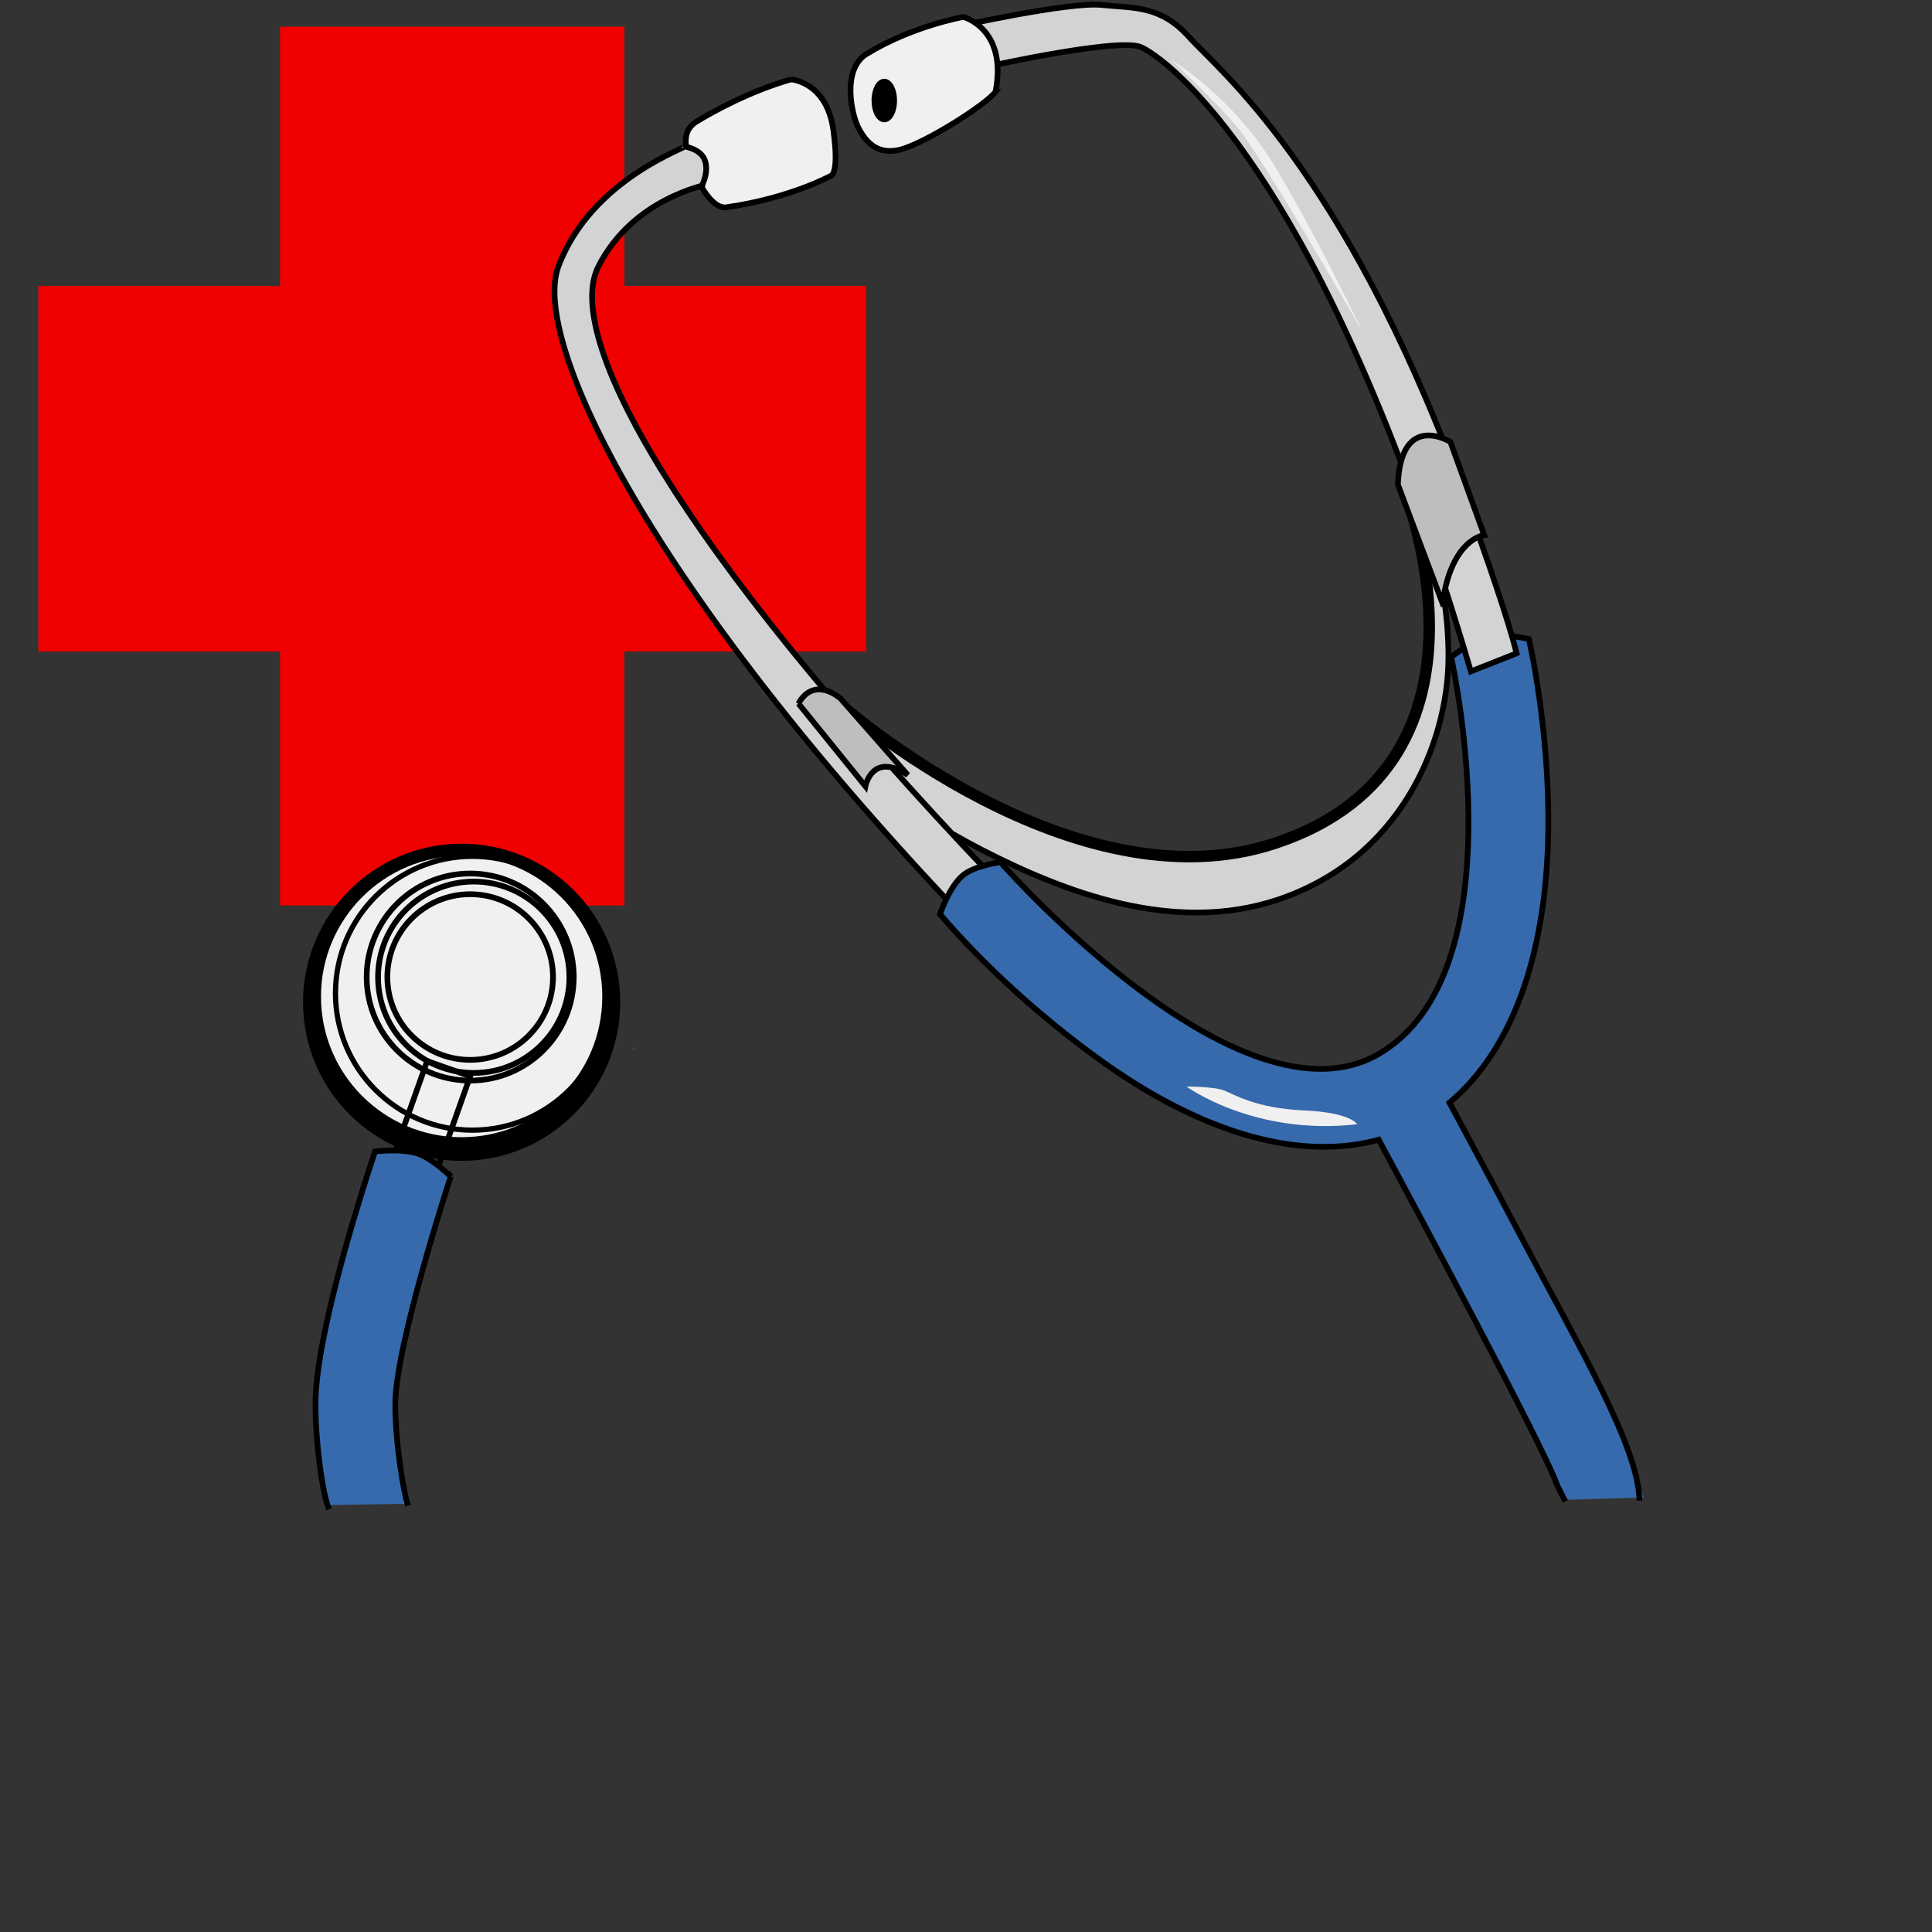<?xml version="1.0" encoding="UTF-8"?>
<!-- Created with EazyDraw for Mac ( http://www.eazydraw.com/ ) -->

<svg version="1.2" baseProfile="tiny" xmlns:dc="http://purl.org/dc/elements/1.1/" xmlns:cc="http://creativecommons.org/ns#" xmlns:rdf="http://www.w3.org/1999/02/22-rdf-syntax-ns#" xmlns:svg="http://www.w3.org/2000/svg" xmlns:xlink="http://www.w3.org/1999/xlink" xmlns="http://www.w3.org/2000/svg" width="551.509" height="551.509" viewBox="0, 0, 551.509, 551.509" preserveAspectRatio="none" id="svg2">
<rect x="0" y="0" width="551.509" height="551.509" fill="#333333" stroke="none"/>
<defs id="defs_CA18184D">
<clipPath id="59FDCA0D_clip">
<path d="M177.461,283.53 C177.461,261.944 194.96,244.443 216.547,244.443 C238.134,244.443 255.636,261.944 255.636,283.53 C255.636,305.117 238.135,322.618 216.547,322.618
C194.959,322.618 177.461,305.118 177.461,283.528" clip-rule="nonzero"/>
</clipPath>
<clipPath id="5FFDCA0D_clip">
<path d="M177.461,283.53 C177.461,261.944 194.96,244.443 216.547,244.443 C238.134,244.443 255.636,261.944 255.636,283.53 C255.636,305.117 238.135,322.618 216.547,322.618
C194.959,322.618 177.461,305.118 177.461,283.528" clip-rule="nonzero"/>
</clipPath>
<clipPath id="750ECA0D_clip">
<path d="M177.461,283.53 C177.461,261.944 194.96,244.443 216.547,244.443 C238.134,244.443 255.636,261.944 255.636,283.53 C255.636,305.117 238.135,322.618 216.547,322.618
C194.959,322.618 177.461,305.118 177.461,283.528" clip-rule="nonzero"/>
</clipPath>
<clipPath id="AB0ECA0D_clip">
<path d="M177.461,283.53 C177.461,261.944 194.96,244.443 216.547,244.443 C238.134,244.443 255.636,261.944 255.636,283.53 C255.636,305.117 238.135,322.618 216.547,322.618
C194.959,322.618 177.461,305.118 177.461,283.528" clip-rule="nonzero"/>
</clipPath>
<clipPath id="A11ECA0D_clip">
<path d="M177.461,283.53 C177.461,261.944 194.96,244.443 216.547,244.443 C238.134,244.443 255.636,261.944 255.636,283.53 C255.636,305.117 238.135,322.618 216.547,322.618
C194.959,322.618 177.461,305.118 177.461,283.528" clip-rule="nonzero"/>
</clipPath>
<clipPath id="971ECA0D_clip">
<path d="M177.461,283.53 C177.461,261.944 194.96,244.443 216.547,244.443 C238.134,244.443 255.636,261.944 255.636,283.53 C255.636,305.117 238.135,322.618 216.547,322.618
C194.959,322.618 177.461,305.118 177.461,283.528" clip-rule="nonzero"/>
</clipPath>
<clipPath id="7D1ECA0D_clip">
<path d="M177.461,283.53 C177.461,261.944 194.96,244.443 216.547,244.443 C238.134,244.443 255.636,261.944 255.636,283.53 C255.636,305.117 238.135,322.618 216.547,322.618
C194.959,322.618 177.461,305.118 177.461,283.528" clip-rule="nonzero"/>
</clipPath>
<clipPath id="A32ECA0D_clip">
<path d="M177.461,283.53 C177.461,261.944 194.96,244.443 216.547,244.443 C238.134,244.443 255.636,261.944 255.636,283.53 C255.636,305.117 238.135,322.618 216.547,322.618
C194.959,322.618 177.461,305.118 177.461,283.528" clip-rule="nonzero"/>
</clipPath>
<clipPath id="B92ECA0D_clip">
<path d="M177.461,283.53 C177.461,261.944 194.96,244.443 216.547,244.443 C238.134,244.443 255.636,261.944 255.636,283.53 C255.636,305.117 238.135,322.618 216.547,322.618
C194.959,322.618 177.461,305.118 177.461,283.528" clip-rule="nonzero"/>
</clipPath>
<clipPath id="9F2ECA0D_clip">
<path d="M177.461,283.53 C177.461,261.944 194.96,244.443 216.547,244.443 C238.134,244.443 255.636,261.944 255.636,283.53 C255.636,305.117 238.135,322.618 216.547,322.618
C194.959,322.618 177.461,305.118 177.461,283.528" clip-rule="nonzero"/>
</clipPath>
<clipPath id="953ECA0D_clip">
<path d="M177.461,283.53 C177.461,261.944 194.96,244.443 216.547,244.443 C238.134,244.443 255.636,261.944 255.636,283.53 C255.636,305.117 238.135,322.618 216.547,322.618
C194.959,322.618 177.461,305.118 177.461,283.528" clip-rule="nonzero"/>
</clipPath>
<clipPath id="DB3ECA0D_clip">
<path d="M177.461,283.53 C177.461,261.944 194.96,244.443 216.547,244.443 C238.134,244.443 255.636,261.944 255.636,283.53 C255.636,305.117 238.135,322.618 216.547,322.618
C194.959,322.618 177.461,305.118 177.461,283.528" clip-rule="nonzero"/>
</clipPath>
<clipPath id="F14ECA0D_clip">
<path d="M177.461,283.53 C177.461,261.944 194.96,244.443 216.547,244.443 C238.134,244.443 255.636,261.944 255.636,283.53 C255.636,305.117 238.135,322.618 216.547,322.618
C194.959,322.618 177.461,305.118 177.461,283.528" clip-rule="nonzero"/>
</clipPath>
<clipPath id="784ECA0D_clip">
<path d="M177.461,283.53 C177.461,261.944 194.96,244.443 216.547,244.443 C238.134,244.443 255.636,261.944 255.636,283.53 C255.636,305.117 238.135,322.618 216.547,322.618
C194.959,322.618 177.461,305.118 177.461,283.528" clip-rule="nonzero"/>
</clipPath>
<clipPath id="8E4ECA0D_clip">
<path d="M177.461,283.53 C177.461,261.944 194.96,244.443 216.547,244.443 C238.134,244.443 255.636,261.944 255.636,283.53 C255.636,305.117 238.135,322.618 216.547,322.618
C194.959,322.618 177.461,305.118 177.461,283.528" clip-rule="nonzero"/>
</clipPath>
<clipPath id="745ECA0D_clip">
<path d="M177.461,283.53 C177.461,261.944 194.96,244.443 216.547,244.443 C238.134,244.443 255.636,261.944 255.636,283.53 C255.636,305.117 238.135,322.618 216.547,322.618
C194.959,322.618 177.461,305.118 177.461,283.528" clip-rule="nonzero"/>
</clipPath>
<clipPath id="9A5ECA0D_clip">
<path d="M177.461,283.53 C177.461,261.944 194.96,244.443 216.547,244.443 C238.134,244.443 255.636,261.944 255.636,283.53 C255.636,305.117 238.135,322.618 216.547,322.618
C194.959,322.618 177.461,305.118 177.461,283.528" clip-rule="nonzero"/>
</clipPath>
<clipPath id="F06ECA0D_clip">
<path d="M177.461,283.53 C177.461,261.944 194.96,244.443 216.547,244.443 C238.134,244.443 255.636,261.944 255.636,283.53 C255.636,305.117 238.135,322.618 216.547,322.618
C194.959,322.618 177.461,305.118 177.461,283.528" clip-rule="nonzero"/>
</clipPath>
<clipPath id="276ECA0D_clip">
<path d="M177.461,283.53 C177.461,261.944 194.96,244.443 216.547,244.443 C238.134,244.443 255.636,261.944 255.636,283.53 C255.636,305.117 238.135,322.618 216.547,322.618
C194.959,322.618 177.461,305.118 177.461,283.528" clip-rule="nonzero"/>
</clipPath>
<clipPath id="3D6ECA0D_clip">
<path d="M177.461,283.53 C177.461,261.944 194.96,244.443 216.547,244.443 C238.134,244.443 255.636,261.944 255.636,283.53 C255.636,305.117 238.135,322.618 216.547,322.618
C194.959,322.618 177.461,305.118 177.461,283.528" clip-rule="nonzero"/>
</clipPath>
<clipPath id="837ECA0D_clip">
<path d="M177.461,283.53 C177.461,261.944 194.96,244.443 216.547,244.443 C238.134,244.443 255.636,261.944 255.636,283.53 C255.636,305.117 238.135,322.618 216.547,322.618
C194.959,322.618 177.461,305.118 177.461,283.528" clip-rule="nonzero"/>
</clipPath>
<clipPath id="997ECA0D_clip">
<path d="M177.461,283.53 C177.461,261.944 194.96,244.443 216.547,244.443 C238.134,244.443 255.636,261.944 255.636,283.53 C255.636,305.117 238.135,322.618 216.547,322.618
C194.959,322.618 177.461,305.118 177.461,283.528" clip-rule="nonzero"/>
</clipPath>
<clipPath id="E08ECA0D_clip">
<path d="M189.316,297.867 C189.316,276.281 206.814,258.78 228.402,258.78 C249.989,258.78 267.49,276.281 267.49,297.867 C267.49,319.454 249.99,336.956 228.402,336.956
C206.813,336.956 189.316,319.455 189.316,297.865" clip-rule="nonzero"/>
</clipPath>
<clipPath id="39AECA0D_clip">
<path d="M189.619,278.97 C189.619,263.885 201.847,251.659 216.93,251.659 C232.013,251.659 244.241,263.885 244.241,278.97 C244.241,294.054 232.014,306.279 216.93,306.279
C201.847,306.269 189.619,294.049 189.619,278.969" clip-rule="nonzero"/>
</clipPath>
<clipPath id="4FAECA0D_clip">
<path d="M189.619,278.97 C189.619,263.885 201.847,251.659 216.93,251.659 C232.013,251.659 244.241,263.885 244.241,278.97 C244.241,294.054 232.014,306.279 216.93,306.279
C201.847,306.269 189.619,294.049 189.619,278.969" clip-rule="nonzero"/>
</clipPath>
<clipPath id="45BECA0D_clip">
<path d="M189.619,278.97 C189.619,263.885 201.847,251.659 216.93,251.659 C232.013,251.659 244.241,263.885 244.241,278.97 C244.241,294.054 232.014,306.279 216.93,306.279
C201.847,306.269 189.619,294.049 189.619,278.969" clip-rule="nonzero"/>
</clipPath>
<clipPath id="6BBECA0D_clip">
<path d="M189.619,278.97 C189.619,263.885 201.847,251.659 216.93,251.659 C232.013,251.659 244.241,263.885 244.241,278.97 C244.241,294.054 232.014,306.279 216.93,306.279
C201.847,306.269 189.619,294.049 189.619,278.969" clip-rule="nonzero"/>
</clipPath>
<clipPath id="91CECA0D_clip">
<path d="M189.619,278.97 C189.619,263.885 201.847,251.659 216.93,251.659 C232.013,251.659 244.241,263.885 244.241,278.97 C244.241,294.054 232.014,306.279 216.93,306.279
C201.847,306.269 189.619,294.049 189.619,278.969" clip-rule="nonzero"/>
</clipPath>
<clipPath id="38CECA0D_clip">
<path d="M189.619,278.97 C189.619,263.885 201.847,251.659 216.93,251.659 C232.013,251.659 244.241,263.885 244.241,278.97 C244.241,294.054 232.014,306.279 216.93,306.279
C201.847,306.269 189.619,294.049 189.619,278.969" clip-rule="nonzero"/>
</clipPath>
<clipPath id="BECECA0D_clip">
<path d="M189.619,278.97 C189.619,263.885 201.847,251.659 216.93,251.659 C232.013,251.659 244.241,263.885 244.241,278.97 C244.241,294.054 232.014,306.279 216.93,306.279
C201.847,306.269 189.619,294.049 189.619,278.969" clip-rule="nonzero"/>
</clipPath>
<clipPath id="45DECA0D_clip">
<path d="M189.619,278.97 C189.619,263.885 201.847,251.659 216.93,251.659 C232.013,251.659 244.241,263.885 244.241,278.97 C244.241,294.054 232.014,306.279 216.93,306.279
C201.847,306.269 189.619,294.049 189.619,278.969" clip-rule="nonzero"/>
</clipPath>
<clipPath id="5BDECA0D_clip">
<path d="M189.619,278.97 C189.619,263.885 201.847,251.659 216.93,251.659 C232.013,251.659 244.241,263.885 244.241,278.97 C244.241,294.054 232.014,306.279 216.93,306.279
C201.847,306.269 189.619,294.049 189.619,278.969" clip-rule="nonzero"/>
</clipPath>
<clipPath id="E1EECA0D_clip">
<path d="M189.619,278.97 C189.619,263.885 201.847,251.659 216.93,251.659 C232.013,251.659 244.241,263.885 244.241,278.97 C244.241,294.054 232.014,306.279 216.93,306.279
C201.847,306.269 189.619,294.049 189.619,278.969" clip-rule="nonzero"/>
</clipPath>
<clipPath id="E7EECA0D_clip">
<path d="M189.619,278.97 C189.619,263.885 201.847,251.659 216.93,251.659 C232.013,251.659 244.241,263.885 244.241,278.97 C244.241,294.054 232.014,306.279 216.93,306.279
C201.847,306.269 189.619,294.049 189.619,278.969" clip-rule="nonzero"/>
</clipPath>
<clipPath id="DDEECA0D_clip">
<path d="M189.619,278.97 C189.619,263.885 201.847,251.659 216.93,251.659 C232.013,251.659 244.241,263.885 244.241,278.97 C244.241,294.054 232.014,306.279 216.93,306.279
C201.847,306.269 189.619,294.049 189.619,278.969" clip-rule="nonzero"/>
</clipPath>
<clipPath id="D3FECA0D_clip">
<path d="M189.619,278.97 C189.619,263.885 201.847,251.659 216.93,251.659 C232.013,251.659 244.241,263.885 244.241,278.97 C244.241,294.054 232.014,306.279 216.93,306.279
C201.847,306.269 189.619,294.049 189.619,278.969" clip-rule="nonzero"/>
</clipPath>
<clipPath id="C9FECA0D_clip">
<path d="M189.619,278.97 C189.619,263.885 201.847,251.659 216.93,251.659 C232.013,251.659 244.241,263.885 244.241,278.97 C244.241,294.054 232.014,306.279 216.93,306.279
C201.847,306.269 189.619,294.049 189.619,278.969" clip-rule="nonzero"/>
</clipPath>
<clipPath id="EFFECA0D_clip">
<path d="M189.619,278.97 C189.619,263.885 201.847,251.659 216.93,251.659 C232.013,251.659 244.241,263.885 244.241,278.97 C244.241,294.054 232.014,306.279 216.93,306.279
C201.847,306.269 189.619,294.049 189.619,278.969" clip-rule="nonzero"/>
</clipPath>
<clipPath id="E50FCA0D_clip">
<path d="M189.619,278.97 C189.619,263.885 201.847,251.659 216.93,251.659 C232.013,251.659 244.241,263.885 244.241,278.97 C244.241,294.054 232.014,306.279 216.93,306.279
C201.847,306.269 189.619,294.049 189.619,278.969" clip-rule="nonzero"/>
</clipPath>
<clipPath id="CB0FCA0D_clip">
<path d="M189.619,278.97 C189.619,263.885 201.847,251.659 216.93,251.659 C232.013,251.659 244.241,263.885 244.241,278.97 C244.241,294.054 232.014,306.279 216.93,306.279
C201.847,306.269 189.619,294.049 189.619,278.969" clip-rule="nonzero"/>
</clipPath>
<clipPath id="021FCA0D_clip">
<path d="M189.619,278.97 C189.619,263.885 201.847,251.659 216.93,251.659 C232.013,251.659 244.241,263.885 244.241,278.97 C244.241,294.054 232.014,306.279 216.93,306.279
C201.847,306.269 189.619,294.049 189.619,278.969" clip-rule="nonzero"/>
</clipPath>
<clipPath id="581FCA0D_clip">
<path d="M189.619,278.97 C189.619,263.885 201.847,251.659 216.93,251.659 C232.013,251.659 244.241,263.885 244.241,278.97 C244.241,294.054 232.014,306.279 216.93,306.279
C201.847,306.269 189.619,294.049 189.619,278.969" clip-rule="nonzero"/>
</clipPath>
<clipPath id="5E1FCA0D_clip">
<path d="M189.619,278.97 C189.619,263.885 201.847,251.659 216.93,251.659 C232.013,251.659 244.241,263.885 244.241,278.97 C244.241,294.054 232.014,306.279 216.93,306.279
C201.847,306.269 189.619,294.049 189.619,278.969" clip-rule="nonzero"/>
</clipPath>
<clipPath id="742FCA0D_clip">
<path d="M189.619,278.97 C189.619,263.885 201.847,251.659 216.93,251.659 C232.013,251.659 244.241,263.885 244.241,278.97 C244.241,294.054 232.014,306.279 216.93,306.279
C201.847,306.269 189.619,294.049 189.619,278.969" clip-rule="nonzero"/>
</clipPath>
<clipPath id="9A2FCA0D_clip">
<path d="M189.619,278.97 C189.619,263.885 201.847,251.659 216.93,251.659 C232.013,251.659 244.241,263.885 244.241,278.97 C244.241,294.054 232.014,306.279 216.93,306.279
C201.847,306.269 189.619,294.049 189.619,278.969" clip-rule="nonzero"/>
</clipPath>
<clipPath id="983FCA0D_clip">
<path d="M192.274,278.91 C192.274,265.851 202.86,255.267 215.916,255.267 C228.972,255.267 239.559,265.851 239.559,278.91 C239.559,291.968 228.975,302.555 215.916,302.555
C202.86,302.565 192.274,291.975 192.274,278.915" clip-rule="nonzero"/>
</clipPath>
<clipPath id="CE3FCA0D_clip">
<path d="M192.274,278.91 C192.274,265.851 202.86,255.267 215.916,255.267 C228.972,255.267 239.559,265.851 239.559,278.91 C239.559,291.968 228.975,302.555 215.916,302.555
C202.86,302.565 192.274,291.975 192.274,278.915" clip-rule="nonzero"/>
</clipPath>
<clipPath id="854FCA0D_clip">
<path d="M192.274,278.91 C192.274,265.851 202.86,255.267 215.916,255.267 C228.972,255.267 239.559,265.851 239.559,278.91 C239.559,291.968 228.975,302.555 215.916,302.555
C202.86,302.565 192.274,291.975 192.274,278.915" clip-rule="nonzero"/>
</clipPath>
<clipPath id="AC4FCA0D_clip">
<path d="M192.274,278.91 C192.274,265.851 202.86,255.267 215.916,255.267 C228.972,255.267 239.559,265.851 239.559,278.91 C239.559,291.968 228.975,302.555 215.916,302.555
C202.86,302.565 192.274,291.975 192.274,278.915" clip-rule="nonzero"/>
</clipPath>
<clipPath id="435FCA0D_clip">
<path d="M192.274,278.91 C192.274,265.851 202.86,255.267 215.916,255.267 C228.972,255.267 239.559,265.851 239.559,278.91 C239.559,291.968 228.975,302.555 215.916,302.555
C202.86,302.565 192.274,291.975 192.274,278.915" clip-rule="nonzero"/>
</clipPath>
<clipPath id="C95FCA0D_clip">
<path d="M192.274,278.91 C192.274,265.851 202.86,255.267 215.916,255.267 C228.972,255.267 239.559,265.851 239.559,278.91 C239.559,291.968 228.975,302.555 215.916,302.555
C202.86,302.565 192.274,291.975 192.274,278.915" clip-rule="nonzero"/>
</clipPath>
<clipPath id="406FCA0D_clip">
<path d="M192.274,278.91 C192.274,265.851 202.86,255.267 215.916,255.267 C228.972,255.267 239.559,265.851 239.559,278.91 C239.559,291.968 228.975,302.555 215.916,302.555
C202.86,302.565 192.274,291.975 192.274,278.915" clip-rule="nonzero"/>
</clipPath>
<clipPath id="B66FCA0D_clip">
<path d="M192.274,278.91 C192.274,265.851 202.86,255.267 215.916,255.267 C228.972,255.267 239.559,265.851 239.559,278.91 C239.559,291.968 228.975,302.555 215.916,302.555
C202.86,302.565 192.274,291.975 192.274,278.915" clip-rule="nonzero"/>
</clipPath>
<clipPath id="EC6FCA0D_clip">
<path d="M192.274,278.91 C192.274,265.851 202.86,255.267 215.916,255.267 C228.972,255.267 239.559,265.851 239.559,278.91 C239.559,291.968 228.975,302.555 215.916,302.555
C202.86,302.565 192.274,291.975 192.274,278.915" clip-rule="nonzero"/>
</clipPath>
<clipPath id="26AFCA0D_clip">
<path d="M307.5,22.667 C307.5,22.667 317.64,23.308 319.564,36.974 C321.488,50.641 318.602,50.319 318.602,50.319 C318.602,50.319 307.176,56.584 289.026,59.176
C284.539,59.818 280.17,50.519 278.889,46.793 C277.608,43.066 275.801,37.615 280.491,34.73 C285.181,31.844 296.081,25.873 307.502,22.667" clip-rule="nonzero"/>
</clipPath>
<clipPath id="EDCFCA0D_clip">
<path d="M365.891,26.194 C363.005,30.042 345.294,41.143 338.559,42.744 C331.824,44.345 328.742,40.179 326.816,36.654 C324.893,33.126 321.799,19.884 329.063,15.415
C342.086,7.399 356.713,4.834 356.713,4.834 C356.713,4.834 369.404,8.161 365.884,26.194" clip-rule="nonzero"/>
</clipPath>
</defs>
<g id="layer_Paper" style="fill:#000000;stroke:#000000;fill-rule:nonzero;stroke-linecap:square;stroke-linejoin:miter;stroke-width:1;stroke-miterlimit:10">
<g id="E9F00D2D">
<polyline style="fill:#F00000;stroke:none" id="9D05EA2D" points="79.956,7.615 178.243,7.615 178.243,258.485 79.956,258.485 79.956,7.615"/>
<polyline style="fill:#F00000;stroke:none" id="AD05EA2D" points="10.941,81.651 247.263,81.651 247.263,185.989 10.941,185.989 10.941,81.651"/>
</g>
<path style="fill:#D1D3D4;stroke:none" id="B785197C" d="M240.501,201.966 C287.077,236.664 322.26,248.46 354.392,242.56 C386.529,236.664 397.737,221.652 405.539,199.025 C413.335,176.402 401.733,143.125 401.733,143.125
L405.381,144.665 C405.401,144.719 413.788,165.099 413.46,188.447 C413.132,211.903 400.091,245.039 364.687,256.849 C335.183,266.689 304.054,254.833 280.132,242.51
C256.153,230.153 239.439,215.383 239.393,215.343 L240.493,201.972"/>
<path style="fill:none;stroke-linecap:butt;stroke-width:1.629;stroke-miterlimit:3.864" id="9C26197C" d="M240.501,201.966 C287.077,236.664 322.26,248.46 354.392,242.56 C386.529,236.664 397.737,221.652 405.539,199.025 C413.335,176.402 401.733,143.125 401.733,143.125
L405.381,144.665 C405.401,144.719 413.788,165.099 413.46,188.447 C413.132,211.903 400.091,245.039 364.687,256.849 C335.183,266.689 304.054,254.833 280.132,242.51
C256.153,230.153 239.439,215.383 239.393,215.343 L240.493,201.972 z"/>
<path style="stroke:none" id="AE26197C" d="M176.232,286.107 C176.232,261.556 156.329,241.653 131.778,241.653 C107.226,241.653 87.323,261.556 87.323,286.107 C87.323,310.659 107.226,330.562 131.778,330.562
C156.329,330.562 176.232,310.659 176.232,286.107"/>
<path style="fill:none;stroke-linecap:butt;stroke-width:1.629;stroke-miterlimit:3.864" id="A036197C" d="M176.232,286.107 C176.232,261.556 156.329,241.653 131.778,241.653 C107.226,241.653 87.323,261.556 87.323,286.107 C87.323,310.659 107.226,330.562 131.778,330.562
C156.329,330.562 176.232,310.659 176.232,286.107"/>
<path style="fill:#F0F0F0;stroke:none" id="A236197C" d="M172.677,284.477 C172.677,261.89 154.366,243.579 131.779,243.579 C109.191,243.579 90.88,261.89 90.88,284.477 C90.88,307.065 109.191,325.376 131.779,325.376
C154.366,325.376 172.677,307.065 172.677,284.477"/>
<path style="fill:none;stroke-linecap:butt;stroke-width:1.498;stroke-miterlimit:3.864" id="7536197C" d="M172.677,284.477 C172.677,261.89 154.366,243.579 131.779,243.579 C109.191,243.579 90.88,261.89 90.88,284.477 C90.88,307.065 109.191,325.376 131.779,325.376
C154.366,325.376 172.677,307.065 172.677,284.477"/>
<g id="59FDCA0D" clip-path="url(#59FDCA0D_clip)">
<g id="980FCEBC">
<g id="9476197C">
<polyline style="fill:#DBDCDD;stroke:none" id="4176197C" points="135.274,236.097 137.299,234.727 181.011,299.537 178.988,300.907"/>
</g>
</g>
</g>
<g id="5FFDCA0D" clip-path="url(#5FFDCA0D_clip)">
<g id="4D0FCEBC">
<g id="C976197C">
<polyline style="fill:#D9DADB;stroke:none" id="8676197C" points="133.249,237.467 135.274,236.097 178.988,300.907 176.964,302.277"/>
</g>
</g>
</g>
<g id="750ECA0D" clip-path="url(#750ECA0D_clip)">
<g id="221FCEBC">
<g id="8086197C">
<polyline style="fill:#D6D7D9;stroke:none" id="BB76197C" points="131.223,238.827 133.249,237.467 176.964,302.277 174.939,303.637"/>
</g>
</g>
</g>
<g id="AB0ECA0D" clip-path="url(#AB0ECA0D_clip)">
<g id="171FCEBC">
<g id="3686197C">
<polyline style="fill:#D4D5D6;stroke:none" id="8286197C" points="129.198,240.197 131.223,238.827 174.939,303.637 172.914,305.007"/>
</g>
</g>
</g>
<g id="A11ECA0D" clip-path="url(#A11ECA0D_clip)">
<g id="CB1FCEBC">
<g id="DD86197C">
<polyline style="fill:#D0D2D3;stroke:none" id="5886197C" points="127.173,241.557 129.198,240.197 172.914,305.007 170.889,306.367"/>
</g>
</g>
</g>
<g id="971ECA0D" clip-path="url(#971ECA0D_clip)">
<g id="602FCEBC">
<g id="0596197C">
<polyline style="fill:#CECFD1;stroke:none" id="1196197C" points="125.147,242.927 127.173,241.557 170.889,306.367 168.863,307.737"/>
</g>
</g>
</g>
<g id="7D1ECA0D" clip-path="url(#7D1ECA0D_clip)">
<g id="252FCEBC">
<g id="8A96197C">
<polyline style="fill:#CBCDCF;stroke:none" id="3796197C" points="123.122,244.297 125.147,242.927 168.863,307.737 166.839,309.107"/>
</g>
</g>
</g>
<g id="A32ECA0D" clip-path="url(#A32ECA0D_clip)">
<g id="F92FCEBC">
<g id="CF96197C">
<polyline style="fill:#C8CACB;stroke:none" id="8C96197C" points="121.098,245.657 123.122,244.297 166.839,309.107 164.813,310.467"/>
</g>
</g>
</g>
<g id="B92ECA0D" clip-path="url(#B92ECA0D_clip)">
<g id="CE2FCEBC">
<g id="CCA6197C">
<polyline style="fill:#C5C7C9;stroke:none" id="88A6197C" points="119.069,247.027 121.098,245.657 164.813,310.467 162.788,311.837"/>
</g>
</g>
</g>
<g id="9F2ECA0D" clip-path="url(#9F2ECA0D_clip)">
<g id="633FCEBC">
<g id="D3B6197C">
<polyline style="fill:#C3C5C7;stroke:none" id="3FA6197C" points="117.045,248.397 119.069,247.027 162.788,311.837 160.764,313.207"/>
</g>
</g>
</g>
<g id="953ECA0D" clip-path="url(#953ECA0D_clip)">
<g id="383FCEBC">
<g id="F9B6197C">
<polyline style="fill:#C0C1C3;stroke:none" id="76B6197C" points="115.02,249.757 117.045,248.397 160.764,313.207 158.736,314.567"/>
</g>
</g>
</g>
<g id="DB3ECA0D" clip-path="url(#DB3ECA0D_clip)">
<g id="3D3FCEBC">
<g id="71C6197C">
<polyline style="fill:#BDBFC1;stroke:none" id="0EB6197C" points="112.994,251.127 115.02,249.757 158.736,314.567 156.71,315.938"/>
</g>
</g>
</g>
<g id="F14ECA0D" clip-path="url(#F14ECA0D_clip)">
<g id="F14FCEBC">
<g id="A9C6197C">
<polyline style="fill:#BBBCBF;stroke:none" id="06C6197C" points="110.969,252.487 112.994,251.127 156.71,315.938 154.685,317.308"/>
</g>
</g>
</g>
<g id="784ECA0D" clip-path="url(#784ECA0D_clip)">
<g id="F64FCEBC">
<g id="5507197C">
<polyline style="fill:#B8BABC;stroke:none" id="A4D6197C" points="108.944,253.857 110.969,252.487 154.685,317.308 152.66,318.668"/>
</g>
</g>
</g>
<g id="8E4ECA0D" clip-path="url(#8E4ECA0D_clip)">
<g id="CB4FCEBC">
<g id="0C07197C">
<polyline style="fill:#B5B7B9;stroke:none" id="1807197C" points="106.92,255.227 108.944,253.857 152.66,318.668 150.635,320.028"/>
</g>
</g>
</g>
<g id="745ECA0D" clip-path="url(#745ECA0D_clip)">
<g id="025FCEBC">
<g id="A217197C">
<polyline style="fill:#B2B4B7;stroke:none" id="BE07197C" points="104.895,256.587 106.92,255.227 150.635,320.028 148.61,321.398"/>
</g>
</g>
</g>
<g id="9A5ECA0D" clip-path="url(#9A5ECA0D_clip)">
<g id="B65FCEBC">
<g id="B817197C">
<polyline style="fill:#B0B2B4;stroke:none" id="F417197C" points="102.868,257.957 104.895,256.587 148.61,321.398 146.586,322.768"/>
</g>
</g>
</g>
<g id="F06ECA0D" clip-path="url(#F06ECA0D_clip)">
<g id="3C5FCEBC">
<g id="EE17197C">
<polyline style="fill:#ADAFB1;stroke:none" id="1B17197C" points="100.844,259.317 102.868,257.957 146.586,322.768 144.561,324.128"/>
</g>
</g>
</g>
<g id="276ECA0D" clip-path="url(#276ECA0D_clip)">
<g id="526FCEBC">
<g id="0527197C">
<polyline style="fill:#AAACAF;stroke:none" id="3127197C" points="98.819,260.687 100.844,259.317 144.561,324.128 142.534,325.498"/>
</g>
</g>
</g>
<g id="3D6ECA0D" clip-path="url(#3D6ECA0D_clip)">
<g id="C86FCEBC">
<g id="CB27197C">
<polyline style="fill:#A8AAAC;stroke:none" id="8827197C" points="96.791,262.047 98.819,260.687 142.534,325.498 140.51,326.868"/>
</g>
</g>
</g>
<g id="837ECA0D" clip-path="url(#837ECA0D_clip)">
<g id="307FCEBC">
<g id="C037197C">
<polyline style="fill:#A5A7A9;stroke:none" id="BD27197C" points="94.766,263.417 96.791,262.047 140.51,326.868 138.485,328.228"/>
</g>
</g>
</g>
<g id="997ECA0D" clip-path="url(#997ECA0D_clip)">
<g id="857FCEBC">
<g id="A537197C">
<polyline style="fill:#A2A4A7;stroke:none" id="8237197C" points="92.741,264.787 94.766,263.417 138.485,328.228 136.458,329.598"/>
</g>
</g>
</g>
<g id="E08ECA0D" clip-path="url(#E08ECA0D_clip)">
<g id="1B7FCEBC">
<g id="3B37197C">
<polyline style="fill:#A0A2A5;stroke:none" id="6737197C" points="102.571,280.494 104.596,279.124 148.312,343.935 146.285,345.305"/>
</g>
</g>
</g>
<path style="fill:none;stroke-linecap:butt;stroke-width:1.498;stroke-miterlimit:3.864" id="FE57197C" d="M173.939,283.527 C173.939,261.94 156.439,244.44 134.852,244.44 C113.264,244.44 95.764,261.94 95.764,283.527 C95.764,305.115 113.264,322.615 134.852,322.615
C156.439,322.615 173.939,305.115 173.939,283.527"/>
<path style="fill:#F0F0F0;stroke:none" id="1167197C" d="M163.773,278.907 C163.773,262.585 150.541,249.354 134.22,249.354 C117.898,249.354 104.666,262.585 104.666,278.907 C104.666,295.229 117.898,308.46 134.22,308.46
C150.541,308.46 163.773,295.229 163.773,278.907"/>
<path style="fill:none;stroke-linecap:butt;stroke-width:1.629;stroke-miterlimit:3.864" id="1367197C" d="M163.773,278.907 C163.773,262.585 150.541,249.354 134.22,249.354 C117.898,249.354 104.666,262.585 104.666,278.907 C104.666,295.229 117.898,308.46 134.22,308.46
C150.541,308.46 163.773,295.229 163.773,278.907"/>
<g id="39AECA0D" clip-path="url(#39AECA0D_clip)">
<g id="5C9FCEBC">
<g id="CE77197C">
<polyline style="fill:#939598;stroke:none" id="1567197C" points="121.832,313.357 119.513,314.247 99.932,263.247 102.252,262.357"/>
</g>
</g>
</g>
<g id="4FAECA0D" clip-path="url(#4FAECA0D_clip)">
<g id="11AFCEBC">
<g id="5487197C">
<polyline style="fill:#989A9D;stroke:none" id="4187197C" points="124.15,312.467 121.832,313.357 102.252,262.357 104.569,261.467"/>
</g>
</g>
</g>
<g id="45BECA0D" clip-path="url(#45BECA0D_clip)">
<g id="06AFCEBC">
<g id="6987197C">
<polyline style="fill:#9D9FA1;stroke:none" id="2687197C" points="126.469,311.577 124.15,312.467 104.569,261.467 106.889,260.577"/>
</g>
</g>
</g>
<g id="6BBECA0D" clip-path="url(#6BBECA0D_clip)">
<g id="BAAFCEBC">
<g id="2097197C">
<polyline style="fill:#A1A3A6;stroke:none" id="FB87197C" points="128.787,310.687 126.469,311.577 106.889,260.577 109.207,259.677"/>
</g>
</g>
</g>
<g id="91CECA0D" clip-path="url(#91CECA0D_clip)">
<g id="6FAFCEBC">
<g id="5797197C">
<polyline style="fill:#A6A8AB;stroke:none" id="E297197C" points="131.107,309.797 128.787,310.687 109.207,259.677 111.526,258.787"/>
</g>
</g>
</g>
<g id="38CECA0D" clip-path="url(#38CECA0D_clip)">
<g id="14BFCEBC">
<g id="78A7197C">
<polyline style="fill:#ABADB0;stroke:none" id="7A97197C" points="133.424,308.907 131.107,309.797 111.526,258.787 113.845,257.907"/>
</g>
</g>
</g>
<g id="BECECA0D" clip-path="url(#BECECA0D_clip)">
<g id="B8BFCEBC">
<g id="CEA7197C">
<polyline style="fill:#B0B2B4;stroke:none" id="0BA7197C" points="135.745,308.017 133.424,308.907 113.845,257.907 116.163,257.007"/>
</g>
</g>
</g>
<g id="45DECA0D" clip-path="url(#45DECA0D_clip)">
<g id="6DBFCEBC">
<g id="34B7197C">
<polyline style="fill:#B5B7B9;stroke:none" id="D0B7197C" points="138.062,307.127 135.745,308.017 116.163,257.007 118.483,256.117"/>
</g>
</g>
</g>
<g id="5BDECA0D" clip-path="url(#5BDECA0D_clip)">
<g id="52CFCEBC">
<g id="79B7197C">
<polyline style="fill:#BABCBE;stroke:none" id="26B7197C" points="140.382,306.237 138.062,307.127 118.483,256.117 120.8,255.227"/>
</g>
</g>
</g>
<g id="E1EECA0D" clip-path="url(#E1EECA0D_clip)">
<g id="17CFCEBC">
<g id="BEB7197C">
<polyline style="fill:#BFC1C3;stroke:none" id="6BB7197C" points="142.699,305.347 140.382,306.237 120.8,255.227 123.12,254.337"/>
</g>
</g>
</g>
<g id="E7EECA0D" clip-path="url(#E7EECA0D_clip)">
<g id="5CCFCEBC">
<g id="66C7197C">
<polyline style="fill:#C4C5C8;stroke:none" id="31C7197C" points="145.017,304.457 142.699,305.347 123.12,254.337 125.438,253.457"/>
</g>
</g>
</g>
<g id="DDEECA0D" clip-path="url(#DDEECA0D_clip)">
<g id="01DFCEBC">
<g id="84D7197C">
<polyline style="fill:#C9CACC;stroke:none" id="5EC7197C" points="147.337,303.567 145.017,304.457 125.438,253.457 127.757,252.557"/>
</g>
</g>
</g>
<g id="D3FECA0D" clip-path="url(#D3FECA0D_clip)">
<g id="76DFCEBC">
<g id="7CD7197C">
<polyline style="fill:#CECFD1;stroke:none" id="B7D7197C" points="149.654,302.677 147.337,303.567 127.757,252.557 130.074,251.667"/>
</g>
</g>
</g>
<g id="C9FECA0D" clip-path="url(#C9FECA0D_clip)">
<g id="4BDFCEBC">
<g id="02E7197C">
<polyline style="fill:#D4D5D6;stroke:none" id="EED7197C" points="151.974,301.787 149.654,302.677 130.074,251.667 132.395,250.777"/>
</g>
</g>
</g>
<g id="EFFECA0D" clip-path="url(#EFFECA0D_clip)">
<g id="02EFCEBC">
<g id="C6E7197C">
<polyline style="fill:#D8D9DA;stroke:none" id="D3E7197C" points="154.292,300.897 151.974,301.787 132.395,250.777 134.712,249.887"/>
</g>
</g>
</g>
<g id="E50FCA0D" clip-path="url(#E50FCA0D_clip)">
<g id="47EFCEBC">
<g id="8208197C">
<polyline style="fill:#DDDFE0;stroke:none" id="D8E7197C" points="156.611,300.007 154.292,300.897 134.712,249.887 137.032,248.997"/>
</g>
</g>
</g>
<g id="CB0FCA0D" clip-path="url(#CB0FCA0D_clip)">
<g id="FBEFCEBC">
<g id="4B08197C">
<polyline style="fill:#E2E3E4;stroke:none" id="2608197C" points="158.928,299.117 156.611,300.007 137.032,248.997 139.349,248.107"/>
</g>
</g>
</g>
<g id="021FCA0D" clip-path="url(#021FCA0D_clip)">
<g id="A0FFCEBC">
<g id="5318197C">
<polyline style="fill:#E7E8E9;stroke:none" id="9E08197C" points="161.248,298.227 158.928,299.117 139.349,248.107 141.669,247.217"/>
</g>
</g>
</g>
<g id="581FCA0D" clip-path="url(#581FCA0D_clip)">
<g id="55FFCEBC">
<g id="7C18197C">
<polyline style="fill:#EDEDEE;stroke:none" id="6618197C" points="163.565,297.337 161.248,298.227 141.669,247.217 143.989,246.337"/>
</g>
</g>
</g>
<g id="5E1FCA0D" clip-path="url(#5E1FCA0D_clip)">
<g id="0BFFCEBC">
<g id="A528197C">
<polyline style="fill:#F2F2F3;stroke:none" id="1028197C" points="165.885,296.447 163.565,297.337 143.989,246.337 146.305,245.437"/>
</g>
</g>
</g>
<g id="742FCA0D" clip-path="url(#742FCA0D_clip)">
<g id="D100DEBC">
<g id="1E28197C">
<polyline style="fill:#F7F7F8;stroke:none" id="E828197C" points="168.205,295.557 165.885,296.447 146.305,245.437 148.624,244.547"/>
</g>
</g>
</g>
<g id="9A2FCA0D" clip-path="url(#9A2FCA0D_clip)">
<g id="D600DEBC">
<g id="D738197C">
<polyline style="fill:#F0F0F0;stroke:none" id="E138197C" points="170.522,294.667 168.205,295.557 148.624,244.547 150.942,243.667"/>
</g>
</g>
</g>
<path style="fill:none;stroke-linecap:butt;stroke-width:1.629;stroke-miterlimit:3.864" id="5B38197C" d="M162.543,278.967 C162.543,263.884 150.316,251.657 135.233,251.657 C120.15,251.657 107.922,263.884 107.922,278.967 C107.922,294.05 120.15,306.277 135.233,306.277
C150.316,306.277 162.543,294.05 162.543,278.967"/>
<g id="983FCA0D" clip-path="url(#983FCA0D_clip)">
<g id="3310DEBC">
<g id="9158197C">
<path style="fill:#D9DBDC;stroke:none" id="8848197C" d="M157.176,278.907 C157.176,291.581 146.89,301.865 134.219,301.865 C121.547,301.865 111.261,291.581 111.261,278.907 C111.261,266.233 121.544,255.951 134.219,255.951
C146.893,255.951 157.176,266.241 157.176,278.911 M159.902,278.811 C159.902,264.649 148.407,253.156 134.245,253.156 C120.082,253.156 108.585,264.649 108.585,278.811
C108.585,292.973 120.08,304.469 134.245,304.469 C148.409,304.469 159.902,292.979 159.902,278.809"/>
</g>
</g>
</g>
<g id="CE3FCA0D" clip-path="url(#CE3FCA0D_clip)">
<g id="0810DEBC">
<g id="5B58197C">
<path style="fill:#CDCED0;stroke:none" id="2658197C" d="M154.475,278.907 C154.475,290.089 145.399,299.165 134.219,299.165 C123.038,299.165 113.959,290.089 113.959,278.907 C113.959,267.725 123.035,258.653 134.219,258.653
C145.399,258.643 154.475,267.723 154.475,278.903 M157.201,278.953 C157.201,266.28 146.916,255.995 134.244,255.995 C121.571,255.995 111.285,266.28 111.285,278.953
C111.285,291.626 121.57,301.908 134.244,301.908 C146.917,301.918 157.201,291.628 157.201,278.958"/>
</g>
</g>
</g>
<g id="854FCA0D" clip-path="url(#854FCA0D_clip)">
<g id="3D10DEBC">
<g id="F378197C">
<path style="fill:#C0C2C4;stroke:none" id="9D58197C" d="M151.774,278.907 C151.774,288.597 143.909,296.465 134.219,296.465 C124.528,296.465 116.661,288.598 116.661,278.907 C116.661,269.216 124.526,261.353 134.219,261.353
C143.909,261.343 151.774,269.213 151.774,278.903 M154.499,278.953 C154.499,267.769 145.423,258.695 134.245,258.695 C123.066,258.695 113.987,267.769 113.987,278.953
C113.987,290.137 123.061,299.208 134.245,299.208 C145.424,299.218 154.499,290.138 154.499,278.958"/>
</g>
</g>
</g>
<g id="AC4FCA0D" clip-path="url(#AC4FCA0D_clip)">
<g id="3220DEBC">
<g id="AA78197C">
<path style="fill:#B3B5B7;stroke:none" id="C678197C" d="M149.073,278.907 C149.073,287.108 142.418,293.761 134.219,293.761 C126.019,293.761 119.362,287.108 119.362,278.907 C119.362,270.706 126.016,264.053 134.219,264.053
C142.418,264.043 149.073,270.703 149.073,278.903 M151.799,278.953 C151.799,269.263 143.933,261.398 134.245,261.398 C124.556,261.398 116.688,269.262 116.688,278.953
C116.688,288.644 124.554,296.508 134.245,296.508 C143.933,296.498 151.799,288.628 151.799,278.938"/>
</g>
</g>
</g>
<g id="435FCA0D" clip-path="url(#435FCA0D_clip)">
<g id="1720DEBC">
<g id="3088197C">
<path style="fill:#A7A9AC;stroke:none" id="DC78197C" d="M146.372,278.907 C146.372,285.617 140.926,291.061 134.219,291.061 C127.511,291.061 122.062,285.617 122.062,278.907 C122.062,272.197 127.509,266.757 134.219,266.757
C140.928,266.757 146.372,272.197 146.372,278.907 M148.95,278.957 C148.95,270.757 142.295,264.103 134.096,264.103 C125.896,264.103 119.241,270.757 119.241,278.957
C119.241,287.157 125.896,293.811 134.096,293.811 C142.295,293.821 148.95,287.161 148.95,278.961"/>
</g>
</g>
</g>
<g id="C95FCA0D" clip-path="url(#C95FCA0D_clip)">
<g id="4C20DEBC">
<g id="A588197C">
<path style="fill:#9B9DA0;stroke:none" id="4288197C" d="M143.671,278.907 C143.671,284.127 139.436,288.36 134.219,288.36 C129.001,288.36 124.764,284.127 124.764,278.907 C124.764,273.687 129,269.457 134.219,269.457
C139.437,269.457 143.671,273.687 143.671,278.907 M146.397,278.957 C146.397,272.248 140.954,266.803 134.245,266.803 C127.535,266.803 122.091,272.247 122.091,278.957
C122.091,285.667 127.535,291.11 134.245,291.11 C140.954,291.11 146.397,285.67 146.397,278.96"/>
</g>
</g>
</g>
<g id="406FCA0D" clip-path="url(#406FCA0D_clip)">
<g id="6130DEBC">
<g id="4B88197C">
<path style="fill:#8F9194;stroke:none" id="E788197C" d="M140.97,278.907 C140.97,282.633 137.945,285.66 134.219,285.66 C130.492,285.66 127.465,282.633 127.465,278.907 C127.465,275.181 130.491,272.157 134.219,272.157
C137.946,272.157 140.97,275.177 140.97,278.907 M143.696,278.957 C143.696,273.737 139.463,269.504 134.244,269.504 C129.024,269.504 124.79,273.737 124.79,278.957
C124.79,284.177 129.023,288.407 134.244,288.407 C139.464,288.407 143.696,284.177 143.696,278.957"/>
</g>
</g>
</g>
<g id="B66FCA0D" clip-path="url(#B66FCA0D_clip)">
<g id="2730DEBC">
<g id="C098197C">
<path style="fill:#848688;stroke:none" id="5D88197C" d="M138.27,278.907 C138.27,281.144 136.455,282.959 134.219,282.959 C131.983,282.959 130.166,281.144 130.166,278.907 C130.166,276.674 131.981,274.856 134.219,274.856
C136.454,274.856 138.27,276.666 138.27,278.906 M140.995,278.956 C140.995,275.227 137.97,272.203 134.245,272.203 C130.519,272.203 127.492,275.227 127.492,278.956
C127.492,282.685 130.514,285.706 134.245,285.706 C137.975,285.706 140.995,282.686 140.995,278.956"/>
</g>
</g>
</g>
<g id="EC6FCA0D" clip-path="url(#EC6FCA0D_clip)">
<g id="8C30DEBC">
<g id="F3A8197C">
<path style="fill:#797A7D;stroke:none" id="A0A8197C" d="M135.568,278.907 C135.568,279.655 134.964,280.256 134.219,280.256 C133.474,280.256 132.867,279.654 132.867,278.907 C132.867,278.163 133.472,277.556 134.219,277.556
C134.966,277.556 135.568,278.156 135.568,278.906 M138.294,278.806 C138.294,276.572 136.48,274.757 134.245,274.757 C132.01,274.757 130.193,276.572 130.193,278.806
C130.193,281.043 132.008,282.858 134.245,282.858 C136.479,282.858 138.294,281.048 138.294,278.808"/>
</g>
</g>
</g>
<path style="fill:none;stroke-linecap:butt;stroke-width:1.629;stroke-miterlimit:3.864" id="93B8197C" d="M157.862,278.907 C157.862,265.849 147.276,255.264 134.219,255.264 C121.161,255.264 110.575,265.849 110.575,278.907 C110.575,291.965 121.161,302.55 134.219,302.55
C147.276,302.55 157.862,291.965 157.862,278.907"/>
<polyline style="fill:none;stroke-linecap:butt;stroke-width:1.629;stroke-miterlimit:3.864" id="7AE8197C" points="112.303,330.07 121.938,302.891 134.213,307.242 124.579,334.421 112.303,330.07"/>
<path style="fill:#F0F0F0;stroke:none" id="3CE8197C" d="M225.801,22.667 C225.801,22.667 235.941,23.308 237.865,36.974 C239.789,50.64 236.903,50.318 236.903,50.318 C236.903,50.318 225.477,56.583 207.328,59.175
C202.841,59.817 198.472,50.518 197.191,46.792 C195.91,43.066 194.103,37.615 198.793,34.73 C203.483,31.844 214.383,25.873 225.803,22.667"/>
<g id="26AFCA0D" clip-path="url(#26AFCA0D_clip)">
<g id="E660DEBC">
<g id="01F8197C">
<path style="fill:none;stroke-linecap:butt;stroke-width:1.629;stroke-miterlimit:3.864" id="0EE8197C" d="M222.601,24.296 C222.601,24.296 232.686,24.938 234.61,38.604 C236.534,52.266 233.65,51.946 233.65,51.946"/>
</g>
</g>
</g>
<path style="fill:none;stroke-linecap:butt;stroke-width:1.629;stroke-miterlimit:3.864" id="D2F8197C" d="M225.801,22.667 C225.801,22.667 235.941,23.308 237.865,36.974 C239.789,50.64 236.903,50.318 236.903,50.318 C236.903,50.318 225.477,56.583 207.328,59.175
C202.841,59.817 198.472,50.518 197.191,46.792 C195.91,43.066 194.103,37.615 198.793,34.73 C203.483,31.844 214.383,25.873 225.803,22.667
z"/>
<path style="stroke:none" id="A4F8197C" d="M401.513,136.476 C401.534,136.53 409.947,156.91 409.617,180.258 C409.289,203.713 400.093,230.391 364.688,242.203 C335.184,252.042 303.647,241.923 279.724,229.598
C255.745,217.245 239.03,202.475 238.987,202.435 L241.205,200.009 C241.205,200.009 245.31,203.635 252.358,208.779 C282.211,230.57 325.878,251.703 363.619,239.114
C406.407,224.841 411.789,186.582 402.481,150.434 C400.477,142.653 398.435,137.704 398.435,137.704 L401.525,136.484"/>
<path style="fill:#D1D3D4;stroke:none" id="76F8197C" d="M195.271,41.784 C197.395,41.784 168.903,50.64 159.403,76.048 C151.566,97.015 184.977,167.316 275.504,262.33 L283.233,250.169
C192.702,155.158 160.682,96.008 170.822,76.047 C180.962,56.087 202.52,52.881 200.397,52.881 C200.397,52.881 202.4,49.235 201.238,45.831
C200.076,42.427 195.278,41.786 195.278,41.786"/>
<path style="fill:none;stroke-linecap:butt;stroke-width:1.629;stroke-miterlimit:3.864" id="1309197C" d="M195.271,41.784 C197.395,41.784 168.903,50.64 159.403,76.048 C151.566,97.015 184.977,167.316 275.504,262.33 L283.233,250.169
C192.702,155.158 160.682,96.008 170.822,76.047 C180.962,56.087 202.52,52.881 200.397,52.881 C200.397,52.881 202.4,49.235 201.238,45.831
C200.076,42.427 195.278,41.786 195.278,41.786 z"/>
<path style="fill:#366AAC;stroke:none" id="825DBE3D" d="M117.164,429.268 C117.164,429.268 117.164,429.268 117.164,429.268"/>
<path style="fill:#366AAC;stroke:none" id="525DBE3D" d="M93.532,429.62 C91.154,419.063 90.056,409.182 90.056,400.777 C90.056,382.852 101.053,346.852 107.041,328.697 C107.041,328.697 114.969,327.725 119.559,329.411
C123.645,330.911 128.686,335.841 128.686,335.841 L128.675,335.828 C128.333,336.864 112.836,384.347 112.836,400.767 C112.836,409.401 114.232,419.359 117.164,429.268"/>
<path style="fill:#366AAC;stroke:none" id="776DBE3D" d="M93.646,429.391 C93.642,429.373 93.638,429.355 93.633,429.338"/>
<path style="fill:#366AAC;stroke:none" id="E06DBE3D" d="M469.141,427.474 C469.143,427.481 469.145,427.487 469.147,427.494"/>
<path style="fill:#366AAC;stroke:none" id="C95DBE3D" d="M446.366,428.134 C445.263,425.9 444.698,424.379 444.17,423.032 C439.274,410.54 405.052,346.662 393.576,325.341 C371.613,331.342 343.712,324.197 313.168,301.967
C297.076,290.251 281.35,276.129 268.329,260.988 C268.329,260.988 271.075,252.659 275.269,249.56 C278.683,247.036 285.595,246.107 285.595,246.107
C289.403,250.526 355.101,323.247 393.566,300.874 C433.347,277.739 415.186,191.643 414.24,187.583 C414.24,187.583 420.516,182.556 425.342,181.616
C429.604,180.787 436.443,182.426 436.443,182.426 C436.443,182.426 442.415,208.062 441.964,237.426 C441.402,273.968 430.973,300.36 413.765,314.766
C418.387,323.355 426.559,338.58 435.062,354.661 C448.564,380.184 461.985,403.464 469.141,427.474"/>
<path style="fill:#366AAC;stroke:none" id="695DBE3D" d="M445.835,427.583 C445.835,427.583 445.835,427.583 445.835,427.583"/>
<path style="fill:none;stroke-linecap:butt;stroke-width:1.629;stroke-miterlimit:3.864" id="D92B804D" d="M93.634,430.042 C91.953,425.417 90.056,411.822 90.056,400.777 C90.056,382.852 101.053,346.852 107.041,328.697 C107.041,328.697 114.969,327.725 119.559,329.411
C123.645,330.911 128.686,335.841 128.686,335.841 L128.675,335.828 C128.333,336.864 112.836,384.347 112.836,400.767 C112.836,412.323 115.336,426.251 116.262,429.02"/>
<path style="fill:none;stroke-linecap:butt;stroke-width:1.629;stroke-miterlimit:3.864" id="A91B804D" d="M446.465,427.863 C445.783,426.555 443.996,423.104 444.17,423.032 C439.274,410.54 405.052,346.662 393.576,325.341 C371.613,331.342 343.712,324.197 313.168,301.967
C297.076,290.251 281.35,276.129 268.329,260.988 C268.329,260.988 271.075,252.659 275.269,249.56 C278.683,247.036 285.595,246.107 285.595,246.107
C289.403,250.526 355.101,323.247 393.566,300.874 C433.347,277.739 415.186,191.643 414.24,187.583 C414.24,187.583 420.516,182.556 425.342,181.616
C429.604,180.787 436.443,182.426 436.443,182.426 C436.443,182.426 442.415,208.062 441.964,237.426 C441.402,273.968 430.973,300.36 413.765,314.766
C418.387,323.355 426.559,338.58 435.062,354.661 C451.214,385.195 467.252,412.518 467.961,427.528"/>
<path style="fill:#F0F0F0;stroke:none" id="AD09197C" d="M338.692,310.157 C338.692,310.157 357.963,324.313 387.399,320.926 C387.399,320.926 385.708,317.571 372.121,316.971 C358.534,316.371 352.28,312.418 349.459,311.289
C346.638,310.16 338.689,310.159 338.689,310.159"/>
<path style="fill:#BCBEC0;stroke:none" id="7F09197C" d="M227.921,200.836 L247.038,224.441 C247.038,224.441 248.961,214.451 259.14,221.237 L239.939,199.398 C239.939,199.398 232.529,192.698 227.919,200.838
z"/>
<path style="fill:none;stroke-linecap:butt;stroke-width:1.629;stroke-miterlimit:3.864" id="6119197C" d="M227.921,200.836 L247.038,224.441 C247.038,224.441 248.961,214.451 259.14,221.237 L239.939,199.398 C239.939,199.398 232.529,192.698 227.919,200.838
z"/>
<path style="fill:#D1D3D4;stroke:none" id="5319197C" d="M432.943,186.486 L419.876,191.659 C377.606,48.078 332.375,16.298 325.675,13.438 C318.978,10.568 278.692,19.684 278.692,19.684
L272.473,7.743 C272.473,7.743 305.188,0.457 314.387,1.413 C323.586,2.369 331.236,1.413 339.48,10.613
C347.724,19.813 383.448,48.322 416.667,137.984 C425.057,160.604 430.577,177.254 432.947,186.484 z"/>
<path style="fill:none;stroke-linecap:butt;stroke-width:1.629;stroke-miterlimit:3.864" id="3519197C" d="M432.943,186.486 L419.876,191.659 C377.606,48.078 332.375,16.298 325.675,13.438 C318.978,10.568 278.692,19.684 278.692,19.684
L272.473,7.743 C272.473,7.743 305.188,0.457 314.387,1.413 C323.586,2.369 331.236,1.413 339.48,10.613
C347.724,19.813 383.448,48.322 416.667,137.984 C425.057,160.604 430.577,177.254 432.947,186.484 z"/>
<path style="fill:#BCBEC0;stroke:none" id="1719197C" d="M411.783,172.226 C414.309,153.758 423.682,152.746 423.682,152.746 L414.028,126.138 C414.028,126.138 399.881,117.325 399.04,138.318
L411.78,172.228 z"/>
<path style="fill:none;stroke-linecap:butt;stroke-width:1.629;stroke-miterlimit:3.864" id="F819197C" d="M411.783,172.226 C414.309,153.758 423.682,152.746 423.682,152.746 L414.028,126.138 C414.028,126.138 399.881,117.325 399.04,138.318
L411.78,172.228 z"/>
<path style="fill:#F0F0F0;stroke:none" id="CA19197C" d="M334.212,16.977 C334.212,16.977 351.596,27.265 363.616,46.994 C375.635,66.723 388.992,94.786 388.992,94.786 C388.992,94.786 362.91,49.17 354.278,37.659
C349.248,30.953 334.208,16.977 334.208,16.977"/>
<path style="fill:#F0F0F0;stroke:none" id="BC19197C" d="M284.192,26.194 C281.306,30.042 263.596,41.143 256.861,42.744 C250.126,44.345 247.044,40.179 245.118,36.654 C243.195,33.126 240.1,19.884 247.365,15.415
C260.388,7.399 275.015,4.834 275.015,4.834 C275.015,4.834 287.705,8.161 284.185,26.194"/>
<g id="EDCFCA0D" clip-path="url(#EDCFCA0D_clip)">
<g id="7780DEBC">
<g id="6329197C">
<path style="fill:none;stroke-linecap:butt;stroke-width:1.629;stroke-miterlimit:3.864" id="1029197C" d="M261.671,28.701 C261.671,20.655 257.176,14.133 251.632,14.133 C246.087,14.133 241.592,20.655 241.592,28.701 C241.592,36.747 246.087,43.269 251.632,43.269
C257.176,43.269 261.671,36.747 261.671,28.701"/>
</g>
</g>
</g>
<path style="fill:none;stroke-linecap:butt;stroke-width:1.629;stroke-miterlimit:3.864" id="2629197C" d="M284.192,26.194 C281.306,30.042 263.596,41.143 256.861,42.744 C250.126,44.345 247.044,40.179 245.118,36.654 C243.195,33.126 240.1,19.884 247.365,15.415
C260.388,7.399 275.015,4.834 275.015,4.834 C275.015,4.834 287.705,8.161 284.185,26.194 z"/>
<path style="stroke:none" id="F729197C" d="M249.602,28.701 C249.602,25.722 250.869,23.308 252.43,23.308 C253.991,23.308 255.255,25.722 255.255,28.701 C255.255,31.68 253.989,34.09 252.43,34.09
C250.871,34.09 249.6,31.675 249.6,28.701 z"/>
<path style="fill:none;stroke-linecap:butt;stroke-width:1.629;stroke-miterlimit:3.864" id="D929197C" d="M249.602,28.701 C249.602,25.722 250.869,23.308 252.43,23.308 C253.991,23.308 255.255,25.722 255.255,28.701 C255.255,31.68 253.989,34.09 252.43,34.09
C250.871,34.09 249.6,31.675 249.6,28.701 z"/>
<rect style="fill:none;stroke:none" id="4136F0EC" x="0" y="0" width="551.509" height="551.509"/>
</g>
</svg>
